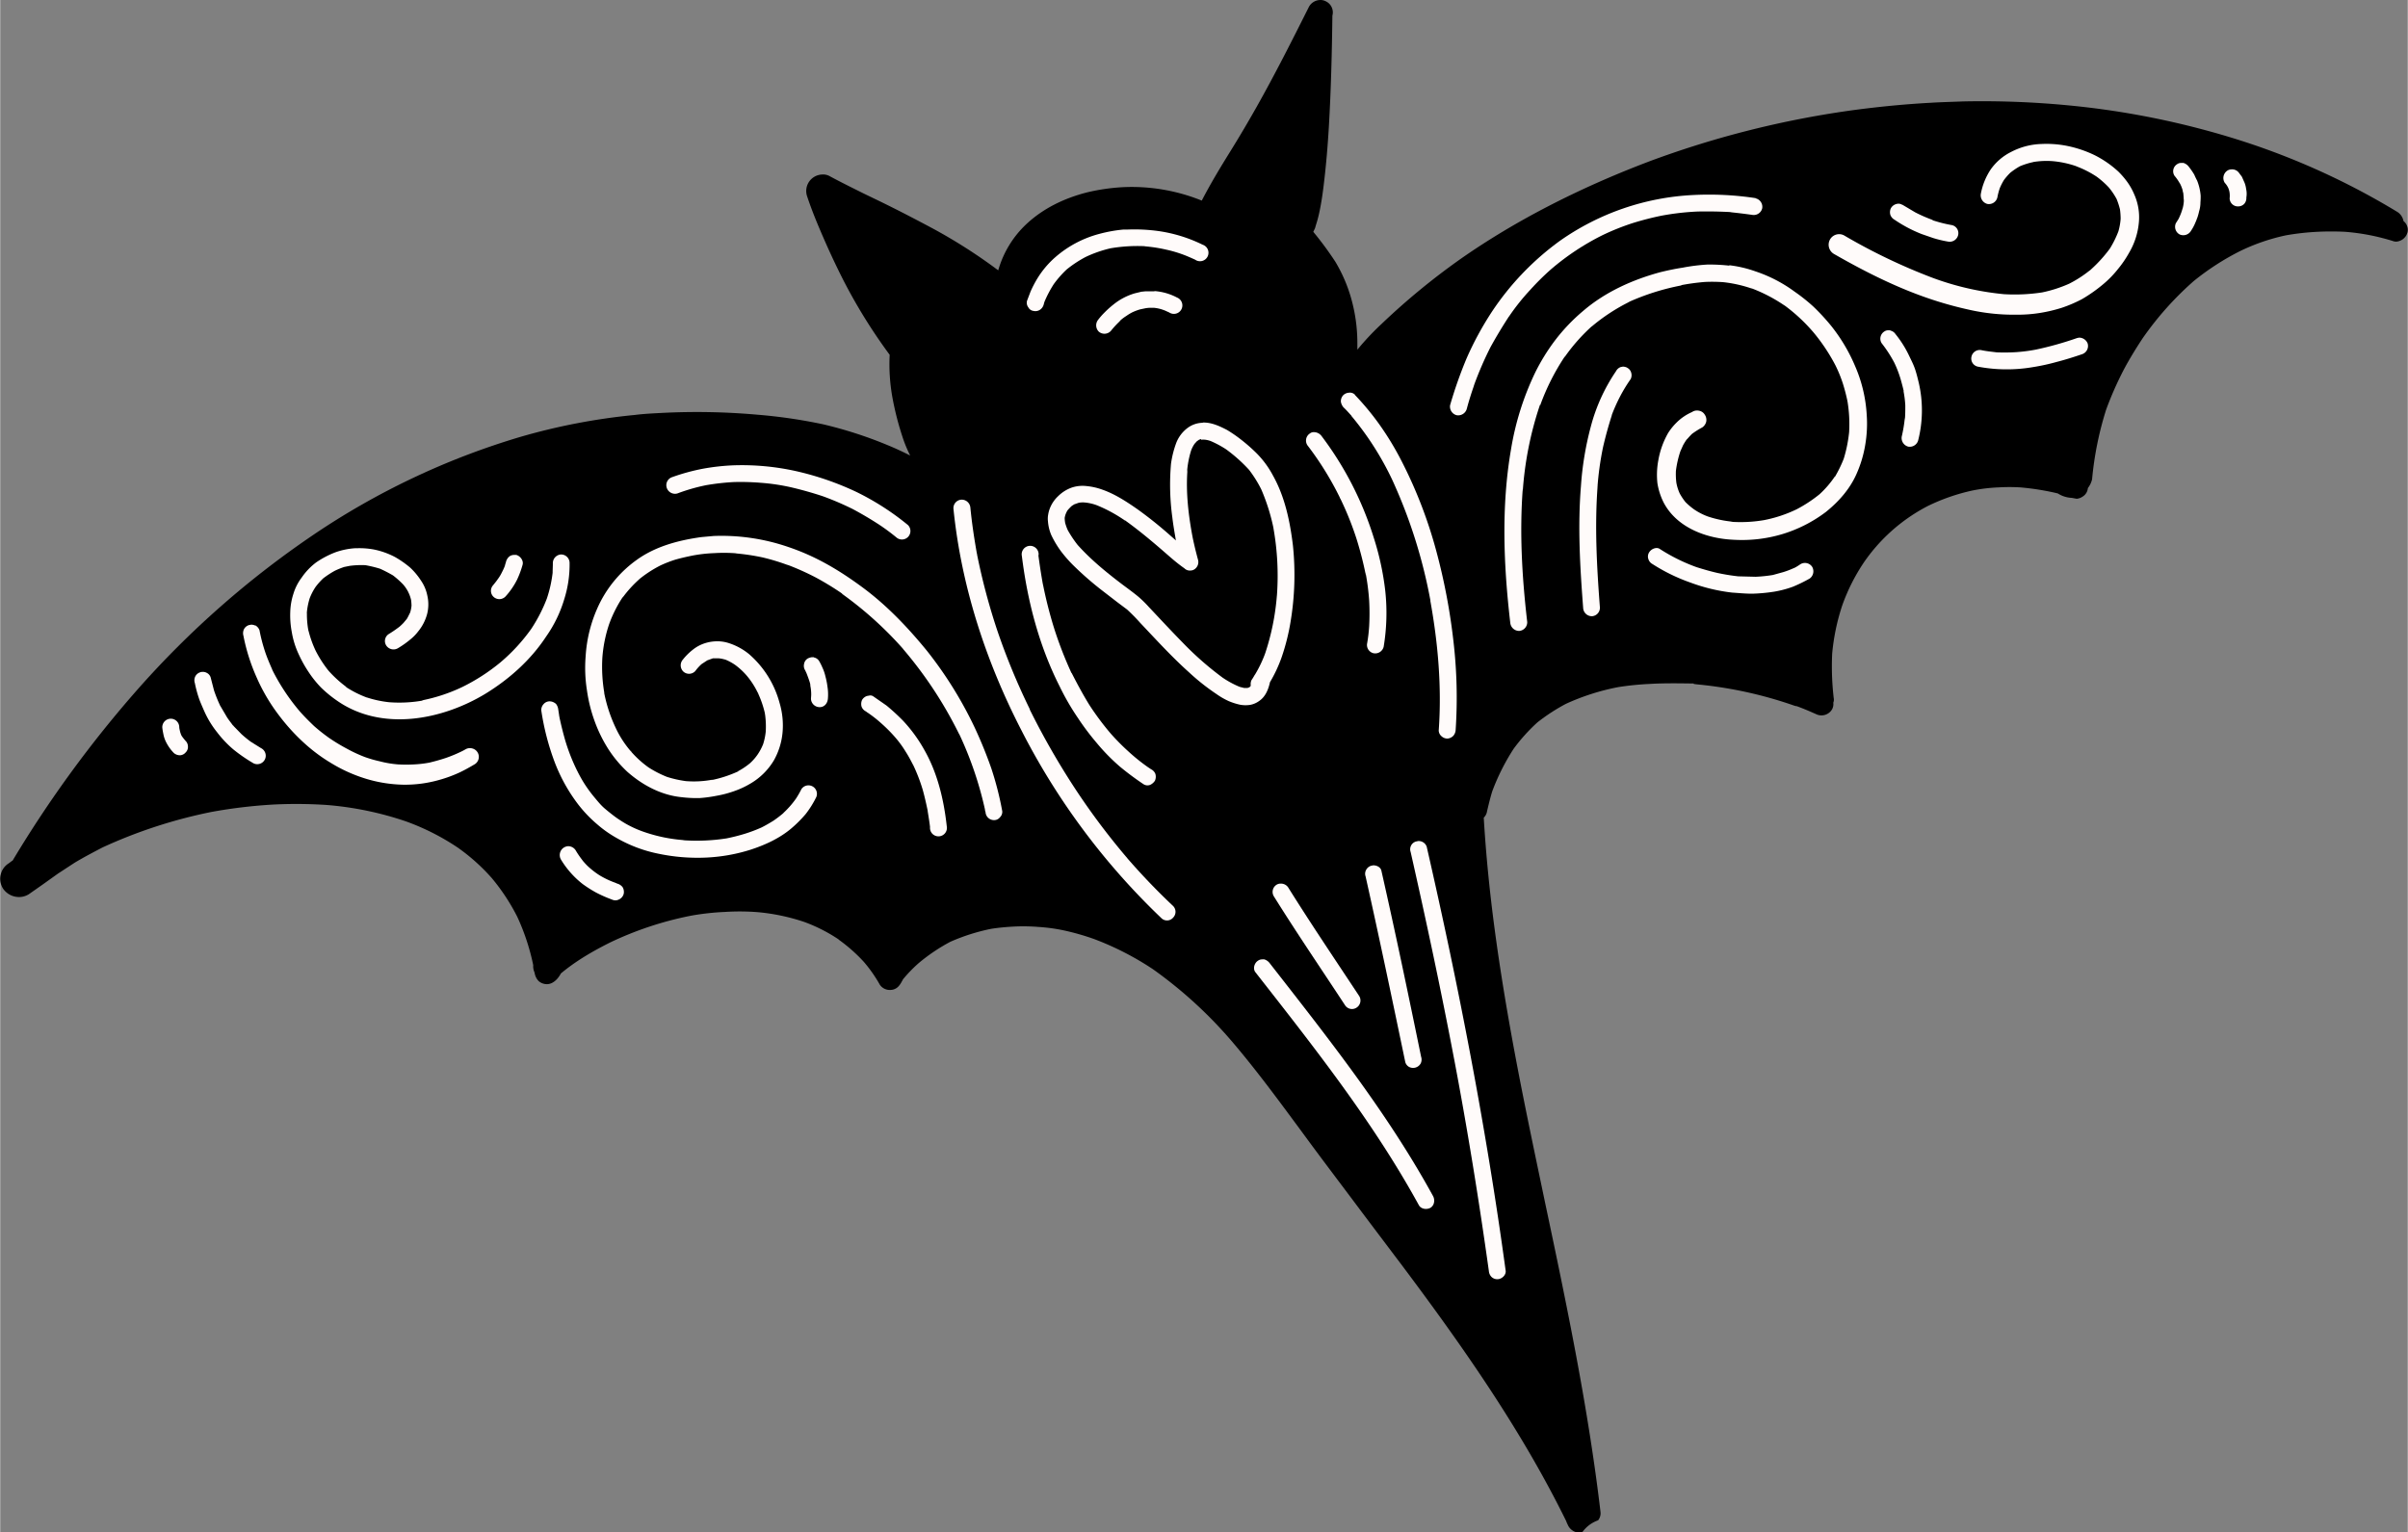<svg xmlns="http://www.w3.org/2000/svg" width="1080" height="687.5" viewBox="-0.011 -0.012 1080.026 687.641" style=""><rect x="-0.011" y="-0.012" width="1080.026" height="687.641" fill="#808080" stroke="none"/><g><title>hlwn67_222967778</title><g data-name="Layer 2"><path d="M591.9 0a5.2 5.2 0 0 1 2.8.6 5.5 5.5 0 0 1 2.9 6.4c-.2 16-.6 33.1-1.6 50.1-.5 8.4-1.2 16.8-2.2 25.1-.5 4.3-1.1 8.5-2 12.8q-.6 2.9-1.5 5.7l-.5 1.7-.8 1.7h.1a152.4 152.4 0 0 1 9.8 13.3 67.7 67.7 0 0 1 7.4 17.5 73.5 73.5 0 0 1 2.5 19v3a118.9 118.9 0 0 1 10.9-11.6 311.9 311.9 0 0 1 35.8-29.4c24.1-16.8 52.4-31.4 84-43.4a429.2 429.2 0 0 1 93.3-23.3c10.8-1.4 22-2.5 33.3-3.1 4.8-.3 9.6-.4 14.4-.6a405.1 405.1 0 0 1 47.6 1.8 370.8 370.8 0 0 1 77.1 15.8 327.8 327.8 0 0 1 70 31.9 6.2 6.2 0 0 1 2.9 4.2 5 5 0 0 1 1.8 5 5.6 5.6 0 0 1-4.9 4.2 3.9 3.9 0 0 1-1.5-.2 97 97 0 0 0-21.7-4.2c-4.1-.2-8.2-.2-12.2 0a113.7 113.7 0 0 0-14.3 1.6 89.9 89.9 0 0 0-20.4 7 115.7 115.7 0 0 0-20.9 13.5 141.9 141.9 0 0 0-23 25.8c-2.9 4.4-5.8 9.1-8.3 13.8a153.7 153.7 0 0 0-8 18.1 148.2 148.2 0 0 0-6.3 31.2 9.9 9.9 0 0 1-1.9 4 4.9 4.9 0 0 1-2.3 3.8 5.6 5.6 0 0 1-2.7 1l-2.2-.4a12.7 12.7 0 0 1-6.3-2 116.3 116.3 0 0 0-16.7-2.7 83.4 83.4 0 0 0-10 0 75 75 0 0 0-11.6 1.4 88.6 88.6 0 0 0-19.9 6.9 78.7 78.7 0 0 0-28.6 25.1 86 86 0 0 0-9.9 19.6 96.4 96.4 0 0 0-4.5 21.6 122.8 122.8 0 0 0 .7 20 3.4 3.4 0 0 1-.2 2 4.9 4.9 0 0 1-.5 2.9 5.5 5.5 0 0 1-7.1 2.3c-2.9-1.3-5.9-2.6-9-3.7h-.4c.1 0 .4 0 .4.1l-.7-.2a184.9 184.9 0 0 0-43.7-9.6l-1.6-.2v-.2c-7-.1-13.7-.2-20 .2a129 129 0 0 0-13.8 1.4 102.4 102.4 0 0 0-23.5 7.5 84.2 84.2 0 0 0-12.9 8.4 79.7 79.7 0 0 0-10.6 11.8 97.5 97.5 0 0 0-9.6 19.1c-.9 2.9-1.6 5.9-2.3 8.8a5.1 5.1 0 0 1-1.5 3c1.9 32.1 6.4 65.9 14.6 109.3 4 21.2 8.5 42.3 12.9 63.4 9.6 45.3 19.4 92.2 24.9 139.1a5.1 5.1 0 0 1-1.1 3.5 14.7 14.7 0 0 0-7 5.2l-1.3.2a4.5 4.5 0 0 1-2.8-.6 5.9 5.9 0 0 1-2.6-3 8.4 8.4 0 0 1-.6-1.4c-20.3-41.4-47.3-79.6-73.6-114.7l-17.8-23.6c-7.9-10.6-15.9-21.1-23.8-31.8l-3.6-4.9c-9.9-13.4-20-27.2-31-40.1a196 196 0 0 0-35.6-32.6 130.7 130.7 0 0 0-26.3-13.5 110.5 110.5 0 0 0-13.6-3.9 78.8 78.8 0 0 0-12-1.6h.2a86.9 86.9 0 0 0-11.4-.1c-3.3.2-6.5.5-9.6 1a89.7 89.7 0 0 0-18.2 5.8 81.7 81.7 0 0 0-14 9.4 62.9 62.9 0 0 0-7.2 7.4c-1.1 2.1-1.8 3.2-3 4a5 5 0 0 1-2.6.8 5.4 5.4 0 0 1-4.8-2.3 63.2 63.2 0 0 0-7.2-10.3 72 72 0 0 0-10.9-9.7l-.6-.5a72.2 72.2 0 0 0-15.2-7.7 91.1 91.1 0 0 0-20.9-4.4 103 103 0 0 0-14.7-.1 113.7 113.7 0 0 0-15.3 1.7 152.4 152.4 0 0 0-36.2 12c-9.4 4.7-16.2 9-22.1 13.9-1.5 2.9-3.8 4.7-6 4.8a5.6 5.6 0 0 1-4-1.4 6.8 6.8 0 0 1-1.8-3.8 6.5 6.5 0 0 1-.6-3.3 99.6 99.6 0 0 0-7.2-21.8 91.7 91.7 0 0 0-11.4-17.3 87.9 87.9 0 0 0-15.3-13.7 106.6 106.6 0 0 0-23.1-11.7 146.5 146.5 0 0 0-35.7-7.4 207.6 207.6 0 0 0-23.7-.2 226.1 226.1 0 0 0-27.8 3.3 220.9 220.9 0 0 0-49.1 16c-4.2 2.2-8.4 4.4-12.4 6.8l-7.5 4.9-7 5-6 4.2a8.2 8.2 0 0 1-4 1.3 8.7 8.7 0 0 1-7.6-3.7 8.2 8.2 0 0 1-1.1-6.3 8 8 0 0 1 3.6-5.1l2-1.5h-.1a522.6 522.6 0 0 1 56.4-77.1 417 417 0 0 1 77.9-68.5 336.4 336.4 0 0 1 93.1-44.2 279.8 279.8 0 0 1 51.5-9.9c3.9-.5 7.9-.7 11.8-.9a306.6 306.6 0 0 1 43.5.8 232.2 232.2 0 0 1 29.3 4.3 187.3 187.3 0 0 1 28.8 9.3c3.4 1.4 6.9 3 10.2 4.7a58.3 58.3 0 0 1-3.5-8.5 133.3 133.3 0 0 1-4.5-17.7 83.7 83.7 0 0 1-1.2-19 241.9 241.9 0 0 1-21.5-34.9c-2.9-5.8-5.7-11.8-8.3-17.8s-5-11.7-7.3-18.6a7.4 7.4 0 0 1 6.7-9.6 6 6 0 0 1 3.6.8c5 2.7 10.1 5.2 15.1 7.7l5.8 2.8c8.1 3.9 16 8 23.9 12.2a238.3 238.3 0 0 1 30.7 19.5 45.3 45.3 0 0 1 13-21.1c7.2-6.6 16.3-11.2 26.9-13.9a90.3 90.3 0 0 1 15.6-2.3 83.7 83.7 0 0 1 35.8 6c4.2-8.1 8.6-15.3 13-22.4s7.9-13.1 11.7-19.8c8.1-14.4 15.7-29.4 23.4-44.8a5.9 5.9 0 0 1 4.8-3"></path><path d="M607.7 177.1a3.1 3.1 0 0 0-2.6-.9 4 4 0 0 0-2.7 1.2 4 4 0 0 0-1 2.8 5.2 5.2 0 0 0 1.2 2.6c1.3 1.2 2.4 2.5 3.6 3.8h-.1a133.8 133.8 0 0 1 18.3 28.6 229.7 229.7 0 0 1 17.2 54.4c0-.1-.1-.1-.1-.2 3.5 19.3 5.2 38.9 3.8 58.4a3.5 3.5 0 0 0 1.3 2.6 3.8 3.8 0 0 0 2.7 1 4.1 4.1 0 0 0 2.6-1.3 4.5 4.5 0 0 0 1-2.7 219.3 219.3 0 0 0-1-39.7 272.6 272.6 0 0 0-7.6-40.1 204.1 204.1 0 0 0-15.2-39.8 132.6 132.6 0 0 0-10.6-17.6 120.1 120.1 0 0 0-10.8-13m16.6 37.7l-.2-.3z" fill="#fffbfa"></path><path d="M435.2 227.8c.7 7.2 1.8 14.4 3.1 21.6a4.3 4.3 0 0 0-.2-1.1 285.2 285.2 0 0 0 9.1 34.4 299.3 299.3 0 0 0 14.7 35.6h-.1a340.7 340.7 0 0 0 19.8 34.7 313.8 313.8 0 0 0 24.1 32.2l-.2-.2a296 296 0 0 0 20.5 21.4 3.7 3.7 0 0 1 .2 5.3 3.6 3.6 0 0 1-5.3.3 313.3 313.3 0 0 1-62.8-84.3c-16-31-27-64.8-30.5-99.5a3.8 3.8 0 0 1 3.6-4 3.9 3.9 0 0 1 4 3.6" fill="#fffbfa"></path><path d="M353.7 245.5a92 92 0 0 0-33.7-5l-5.5.5c-10.1 1.4-20.4 4.1-28.8 10.1a53 53 0 0 0-16.6 19.2 62.3 62.3 0 0 0-6.5 24.3 64.3 64.3 0 0 0 .6 15.2 67.3 67.3 0 0 0 3.3 13.4 63.6 63.6 0 0 0 6.4 13.1 53.7 53.7 0 0 0 8.4 10c6.8 6 15.2 10.5 24.3 11.4a56.3 56.3 0 0 0 8.2.4 59.9 59.9 0 0 0 7.4-1 48.4 48.4 0 0 0 8.3-2.2 39.4 39.4 0 0 0 7.2-3.4 29.6 29.6 0 0 0 10.4-10.4 31.3 31.3 0 0 0 3.8-12 35.2 35.2 0 0 0-1.3-13.7 44.1 44.1 0 0 0-13.7-21.9 27.7 27.7 0 0 0-9.6-5.1 16.7 16.7 0 0 0-5.9-.6 17.9 17.9 0 0 0-5.1 1.1 16.9 16.9 0 0 0-4.7 2.7 26.2 26.2 0 0 0-4.4 4.4 3.9 3.9 0 0 0 .3 5.4 3.8 3.8 0 0 0 5.3-.3 20.6 20.6 0 0 1 2.8-3.1l2.6-1.7 2.5-.9h2.6a12.3 12.3 0 0 1 3.2.7l-.9-.4a23.8 23.8 0 0 1 5 2.6 30.8 30.8 0 0 1 5.3 4.9 35.7 35.7 0 0 1 5 7.8c0-.1-.1-.3-.1-.4l.2.5a.8.8 0 0 1 .2.4c0-.1-.1-.2-.2-.3a45.3 45.3 0 0 1 3.1 9.2.6.6 0 0 1-.1-.4 1.3 1.3 0 0 0 .1.6.4.4 0 0 0 .1.3.4.4 0 0 1-.1-.3 39.7 39.7 0 0 1 .3 7.7 27.5 27.5 0 0 1-1.2 5.7 24.2 24.2 0 0 1-2.4 4.5 22.3 22.3 0 0 1-3.5 4 31.7 31.7 0 0 1-5.4 3.6h.2a55.2 55.2 0 0 1-12.3 4l1-.3a45.1 45.1 0 0 1-12.2.7 49.7 49.7 0 0 1-8.5-1.9 48.7 48.7 0 0 1-8.2-4.2 45.1 45.1 0 0 1-14.9-18 66.3 66.3 0 0 1-5.1-15.6c0 .1.1.1.1.2a69.6 69.6 0 0 1-.9-15.8 61.2 61.2 0 0 1 3.1-15.3 57.2 57.2 0 0 1 5.8-11.6.3.3 0 0 0-.1.2c0-.1.1-.2.2-.3l.3-.5c0 .2-.1.2-.1.3a52.9 52.9 0 0 1 7.5-8.2l-.4.3a53.3 53.3 0 0 1 9.8-6.4 54.6 54.6 0 0 1 6.7-2.6c2.5-.7 5.1-1.3 7.6-1.8a64 64 0 0 1 9.7-1.1 70.7 70.7 0 0 1 10.3.1h-.7a98 98 0 0 1 12.1 1.8 94.6 94.6 0 0 1 11.8 3.6l-.9-.4a116.8 116.8 0 0 1 13 5.8 128.1 128.1 0 0 1 11.8 7.2h-.1l.4.3.3.2h-.1a164 164 0 0 1 26.6 24l.4.4h-.1a183.4 183.4 0 0 1 25.1 38.1l-.2-.4.3.6.2.3c-.1-.1-.1-.1-.1-.2a161.3 161.3 0 0 1 11.5 33.9 2.2 2.2 0 0 1-.1-.8 4.7 4.7 0 0 0 .3 1.7 3.8 3.8 0 0 0 3.9 3.6 3.3 3.3 0 0 0 2.6-1.3 3.4 3.4 0 0 0 1-2.7 142.2 142.2 0 0 0-4.9-19.2 196.9 196.9 0 0 0-7.5-18.4 178.3 178.3 0 0 0-21.4-34.4c-8.5-10.4-17.9-20.3-28.7-28.3s-21.2-14.1-33.3-18.2m-57.6 8.3l-.6.3.6-.3m-22.7 25.4c0 .1-.1.3-.1.4s.1-.3.1-.4M314.4 298.2zm-31.7 38.6a1.8 1.8 0 0 1 .5.7l-.5-.7m59.3-2.4c0 .1-.1.2-.1.3s.1-.2.1-.3m-11.2 11.8l-.6.3.6-.3M430.2 329.3a.3.3 0 0 0-.1-.2l.2.3h-.1M340 311.2c0-.1 0-.1-.1-.1s.1.1.1.2m64.7-20.4l.3.4-.3-.3m-26.8-24.3l-.3-.2.5.4c0-.1-.1-.1-.2-.2m-98.9 1.6l.3-.3-.2.2h-.1" fill="#fffbfa"></path><path d="M167.8 246.6a35.5 35.5 0 0 0-8-.6h-.7a32.9 32.9 0 0 0-8.7 1.8 41.5 41.5 0 0 0-8.6 4.5 28.8 28.8 0 0 0-6.6 6.9 22.9 22.9 0 0 0-3.7 7.3 28.7 28.7 0 0 0-1.4 8.1 39.9 39.9 0 0 0 .7 9.1 38 38 0 0 0 3.1 9.9 55.1 55.1 0 0 0 4.4 7.9 47.7 47.7 0 0 0 5.6 7 53.6 53.6 0 0 0 6.9 5.7c20 14.2 47.3 9 67-3 10.7-6.6 20.2-15.1 27.1-25.6a57.4 57.4 0 0 0 8.1-16.7 51.5 51.5 0 0 0 2.4-16.5 3.8 3.8 0 0 0-3.9-3.6 3.9 3.9 0 0 0-3.6 4c0 1.4-.1 2.8-.1 4.2a57.3 57.3 0 0 1-2.6 11.6 70 70 0 0 1-7 13.6 81.4 81.4 0 0 1-13.8 15 87.1 87.1 0 0 1-17.2 11.1 76.2 76.2 0 0 1-18.2 6h.8a60.5 60.5 0 0 1-15.3.8 48.5 48.5 0 0 1-9.9-2.1l.5.2-.5-.2h-.1a46.5 46.5 0 0 1-9.2-4.6l.5.3-.5-.3-.3-.2h.2a52.6 52.6 0 0 1-7.8-7.1c.1.1.1.1.1.2s0-.2-.1-.2l-.5-.6.4.5a53.1 53.1 0 0 1-5.8-9 47.4 47.4 0 0 1-3.4-9.8 4.3 4.3 0 0 1 .2 1.1 39.9 39.9 0 0 1-.7-9.1 4.1 4.1 0 0 1-.1 1.1 31.4 31.4 0 0 1 1.3-6.8 25.7 25.7 0 0 1 2.7-5.2 30.7 30.7 0 0 1 3.4-3.8 42.1 42.1 0 0 1 5.2-3.4 36.9 36.9 0 0 1 4.2-1.7l2.5-.5a40.6 40.6 0 0 1 7-.3 52.8 52.8 0 0 1 6.6 1.6 63.6 63.6 0 0 1 5.8 3 40.9 40.9 0 0 1 4.4 3.9 15.8 15.8 0 0 1 3.7 7.1 22.8 22.8 0 0 1 .2 2.6 15.9 15.9 0 0 1-.6 3c-.5 1-.9 1.9-1.5 2.9l-1.5 1.8a27.3 27.3 0 0 1-2.5 2.3l.7-.6a51.1 51.1 0 0 1-4.8 3.3 3.7 3.7 0 0 0-1.1 5.2 3.9 3.9 0 0 0 5.3 1.1 42.1 42.1 0 0 0 5.5-3.9 19.9 19.9 0 0 0 3.5-3.6 20.7 20.7 0 0 0 4-7.8 17.5 17.5 0 0 0 .1-8.2 18 18 0 0 0-2.8-6.7 30.7 30.7 0 0 0-4.9-5.9 44.8 44.8 0 0 0-6.7-4.7 35.3 35.3 0 0 0-9.4-3.4m2.3 8.5l-.5-.2zM183.1 265.6v.3a.4.4 0 0 1-.1-.3m62.4 2.2l-.3.8.3-.8m-103.8 24.6a.3.3 0 0 1 .1.2.3.3 0 0 0-.1-.2m82.9 4.7zm-16.8 11l-.5.2.5-.2M155.2 308.2a.1.1 0 0 1 .1.1h-.1zm-7.8-7.1a.1.1 0 0 0-.1-.1c.1 0 .1 0 .1.1" fill="#fffbfa"></path><path d="M539.3 189.7a11.7 11.7 0 0 0-6.9 2.5 15.3 15.3 0 0 0-4.8 6.4 44.1 44.1 0 0 0-2.4 9.5 108 108 0 0 0 .6 24.1c.4 3.4 1 6.8 1.6 10.3l-2.5-2.2a182.3 182.3 0 0 0-14.6-11.7c-5-3.5-10.2-6.9-15.9-8.9a29.2 29.2 0 0 0-7.1-1.6 15.4 15.4 0 0 0-6.4.6 16.5 16.5 0 0 0-6.4 4 14.7 14.7 0 0 0-3.6 5.3 13.8 13.8 0 0 0-.8 2.9 10 10 0 0 0-.1 3 19.4 19.4 0 0 0 1.5 6.2 44.2 44.2 0 0 0 4.3 7.2 58.8 58.8 0 0 0 5.2 6 143.7 143.7 0 0 0 13.1 11.5l7 5.4 4.4 3.3a83.8 83.8 0 0 1 5.9 6c7.1 7.5 14.1 15.2 21.8 22.1a98.8 98.8 0 0 0 12.5 9.9 32.6 32.6 0 0 0 5.4 3.1 29.1 29.1 0 0 0 5 1.6 13.6 13.6 0 0 0 4.5.1 9.8 9.8 0 0 0 4.2-1.8c2.8-1.9 4.1-5.2 4.8-8.4a62.5 62.5 0 0 0 5.2-11.1 96.3 96.3 0 0 0 4-15.8 127.9 127.9 0 0 0 1.1-34.4c-1.3-10.8-3.6-21.9-9-31.5a42 42 0 0 0-8.1-10.7 76.8 76.8 0 0 0-6.9-5.9 61.5 61.5 0 0 0-5.6-3.8c-3.3-1.7-6.9-3.4-10.7-3.3zm-1 7.6l-.2.2.2-.2m.4 0a10.8 10.8 0 0 1 1.8 0 11.4 11.4 0 0 1 2.5.6 45.8 45.8 0 0 1 6.9 3.7 69.1 69.1 0 0 1 10.3 9.2 53.9 53.9 0 0 1 5.5 8.8 89.3 89.3 0 0 1 5.6 18l-.2-.9a121.6 121.6 0 0 1 1.6 30.7v-.2a109 109 0 0 1-5.3 26.1 55.4 55.4 0 0 1-4.4 9.2l-.4.6a23.9 23.9 0 0 1-1.3 2.1 4.3 4.3 0 0 0-.3 2.5l-.5.6-.4.2-.6.2H558l-2-.5a42.8 42.8 0 0 1-7.6-4.1 141.4 141.4 0 0 1-18-15.8c-5.1-5.2-10.2-10.7-15.2-16a51 51 0 0 0-4.7-4.6c-2.3-1.9-4.8-3.7-7.2-5.5-7.1-5.4-14-11-20-17.7a50.5 50.5 0 0 1-4.4-6.6 19.6 19.6 0 0 1-1.2-3.4 14.9 14.9 0 0 1-.2-2.1 9.4 9.4 0 0 1 .4-1.6 13 13 0 0 1 .8-1.7 19.4 19.4 0 0 1 2-2.1l1.1-.7 2-.7a10.1 10.1 0 0 1 3-.1 21.1 21.1 0 0 1 5.1 1.2 64.5 64.5 0 0 1 12.4 6.7l-.4-.3.6.4h.1c5.3 3.8 10.3 7.9 15.2 12.1s7.4 6.6 11.4 9.4a3.4 3.4 0 0 0 2.7 1 3.3 3.3 0 0 0 1.9-.6 3.9 3.9 0 0 0 1.5-4.3c-1-3.7-1.9-7.4-2.6-11a4.4 4.4 0 0 0 .2 1c-1.9-10-3.1-20.3-2.3-30.4l-.2 1a43.1 43.1 0 0 1 1.8-9.5 13 13 0 0 1 1.6-3.1l1-1.1 1-.7.9-.3m26.8 21.9l.2.3-.2-.3m-86.4 9.5l-.3.4.3-.4m-1.4 6.1c0 .2.1.5.1.7s-.1-.5-.1-.7m5.7 9.9l.4.6-.4-.6m84.1 48.6c0 .1-.1.2-.1.3s.1-.2.1-.3m-7.3 15.6l-.2.2.2-.2m-.2.2zm-55.5-75.1h-.2l.3.2h-.1" fill="#fffbfa"></path><path d="M592.7 195.6a4.3 4.3 0 0 0-3.5-1.7 2.7 2.7 0 0 0-1.7.6 3.8 3.8 0 0 0-1.1 5.3 139.4 139.4 0 0 1 21.9 41.6 157.2 157.2 0 0 1 4.3 16.7c0-.4-.1-.7-.1-1a104.2 104.2 0 0 1 1.6 12.5 106.5 106.5 0 0 1 0 11.3 70 70 0 0 1-.9 7.7 3.8 3.8 0 0 0 2.8 4.5 3.9 3.9 0 0 0 4.6-2.9 92.5 92.5 0 0 0 .7-25.2 124.5 124.5 0 0 0-5.2-23.9 148.9 148.9 0 0 0-23.4-45.5m8.3 27.7v.4c0-.1-.1-.2-.1-.4" fill="#fffbfa"></path><path d="M465.8 249.1a3.8 3.8 0 1 0-7.5.4c2.5 20.2 7.7 40.2 16.9 58.4a111.3 111.3 0 0 0 8.2 14.2 115 115 0 0 0 8.5 11.3 88.4 88.4 0 0 0 10.5 10.7 129.6 129.6 0 0 0 10.5 7.8 3.3 3.3 0 0 0 2.9.3 5.1 5.1 0 0 0 2.2-1.9 4.4 4.4 0 0 0 .2-3 3.9 3.9 0 0 0-1.9-2.1l-1.5-1a85.4 85.4 0 0 1-8.8-7.1 99.4 99.4 0 0 1-7.9-8 123.3 123.3 0 0 1-9.6-12.9c-2.7-4.4-5.2-9-7.6-13.7 0 .1.1.2.1.3s-.1-.4-.2-.5l-.2-.4v.2a175.2 175.2 0 0 1-7.9-20.4 191.2 191.2 0 0 1-5-19.8 1.7 1.7 0 0 1 .1.7q-1.2-6.7-2.1-13.5M480.8 302.5a.8.8 0 0 0-.2-.4v.4" fill="#fffbfa"></path><path d="M357 211.4a111.8 111.8 0 0 0-28.3-2.6 99.9 99.9 0 0 0-13.4 1.5 91.9 91.9 0 0 0-13.9 3.8 3.8 3.8 0 0 0-2.4 4.8 3.9 3.9 0 0 0 4.8 2.5 84.4 84.4 0 0 1 13.9-3.9l-1 .2a104.6 104.6 0 0 1 12.4-1.4 113.5 113.5 0 0 1 11.7.3h-.1a91.5 91.5 0 0 1 14.7 2.2c4.6 1.1 9.2 2.4 13.7 3.9a129.7 129.7 0 0 1 13.3 5.7q6 3.2 11.7 6.9a94.1 94.1 0 0 1 8.1 6 3.8 3.8 0 0 0 5-5.7 117.6 117.6 0 0 0-23.2-14.9 130.7 130.7 0 0 0-27-9.3m37.2 23.9" fill="#fffbfa"></path><path d="M249.1 315.7a4.2 4.2 0 0 0-2.8-1 3.6 3.6 0 0 0-2.6 1.3 3.9 3.9 0 0 0-1 2.7 112.9 112.9 0 0 0 6.1 23.5 75.4 75.4 0 0 0 10.5 18.8 58.5 58.5 0 0 0 8.4 8.8 51.5 51.5 0 0 0 8.6 6.1 62.2 62.2 0 0 0 19.1 7.2 85.2 85.2 0 0 0 21.4 1.7 77.6 77.6 0 0 0 19.7-3.5c6.5-2.1 13.1-5.1 18.4-9.6a55.3 55.3 0 0 0 6.4-6.4 43.3 43.3 0 0 0 4.8-7.7 3.8 3.8 0 0 0-6.7-3.5 41.9 41.9 0 0 1-2.4 4.2 40.4 40.4 0 0 1-5.8 6.6l.3-.2a53.2 53.2 0 0 1-4.7 3.6c-1.8 1.1-3.5 2.1-5.3 3a66.1 66.1 0 0 1-7.4 2.8 84.1 84.1 0 0 1-8.3 2.1 87.6 87.6 0 0 1-19.8.8h1a70.1 70.1 0 0 1-18.2-3.7 47.5 47.5 0 0 1-7.3-3.2c-1.5-.8-2.9-1.7-4.4-2.7s-3.9-2.9-5.8-4.5-3.3-3.4-4.9-5.3a59 59 0 0 1-5-7c-1.2-2-2.3-4.1-3.3-6.2a87.3 87.3 0 0 1-4.6-12c-1.1-3.8-2-7.5-2.8-11.3a3 3 0 0 1 .2 1l-.6-3.9a4.8 4.8 0 0 0-1.2-2.6m9 29l.2.3-.2-.3m18.4 22.5l.5.3-.5-.3m65.4 3.9" fill="#fffbfa"></path><path d="M114.4 280.7a4.3 4.3 0 0 0-1.9-.4l-1 .2a3.8 3.8 0 0 0-2.2 1.9 4.2 4.2 0 0 0-.2 2.9 85.5 85.5 0 0 0 5.8 18.4 82.5 82.5 0 0 0 8.1 14.5c6.7 9.5 15.1 18 25.1 24a67.8 67.8 0 0 0 16.5 7.4 61.4 61.4 0 0 0 16 2.5 55.9 55.9 0 0 0 16.2-2.1 59.7 59.7 0 0 0 9.5-3.5c2.3-1.1 4.4-2.3 6.6-3.6a3.9 3.9 0 0 0-1.3-7.1 3.9 3.9 0 0 0-3 .5l-1.1.6a64.1 64.1 0 0 1-7.6 3.2c-2.4.8-4.9 1.5-7.4 2.1a50.5 50.5 0 0 1-6.8.8q-3.6.2-7.2 0a46.4 46.4 0 0 1-8.3-1.4 54.6 54.6 0 0 1-6.6-1.9 64 64 0 0 1-8-3.7 83 83 0 0 1-8.1-4.9 81.9 81.9 0 0 1-6.7-5.3c-2.3-2.2-4.6-4.5-6.7-6.9a.1.1 0 0 0 .1.1 92.9 92.9 0 0 1-11.9-17.9c-1.3-3-2.6-5.9-3.6-9a74.7 74.7 0 0 1-2.4-9.3 4.1 4.1 0 0 0-1.9-2.2m7.5 19.5c.1.2.1.4.2.6a1.4 1.4 0 0 1-.2-.6" fill="#fffbfa"></path><path d="M231.5 249c1.8.5 3.4 2.6 2.8 4.5a41.7 41.7 0 0 1-2.5 6.7 33.7 33.7 0 0 1-5.1 7.4 3.8 3.8 0 0 1-5.3.3 3.7 3.7 0 0 1-.3-5.3c.7-.9 1.4-1.7 2-2.6a18.1 18.1 0 0 0 2-3.3 24.3 24.3 0 0 0 1.6-3.7l-.4.9c.2-.7.5-1.3.6-1.9a4.6 4.6 0 0 1 1.6-2.4 3.6 3.6 0 0 1 2-.6h1" fill="#fffbfa"></path><path d="M92.6 301.9a3.4 3.4 0 0 0-2-.4 1.8 1.8 0 0 0-1 .2 3.7 3.7 0 0 0-2.1 1.8 3.9 3.9 0 0 0-.2 3 53.8 53.8 0 0 0 2.1 7.6c.7 1.8 1.5 3.6 2.3 5.4a42.9 42.9 0 0 0 5.6 9.1 48.3 48.3 0 0 0 7.3 7.7 71.7 71.7 0 0 0 9 6.2 3.8 3.8 0 1 0 3.4-6.8l-4.5-2.8a50.3 50.3 0 0 1-4.3-3.5l-3.9-4c-1-1.4-2.1-2.7-2.9-4.1s-1.9-3.2-2.8-4.8l.3.6-.4-.7c0-.1 0-.2-.1-.2a.1.1 0 0 1 .1.1 62.9 62.9 0 0 1-2.6-6.5l-1.5-5.8a3.4 3.4 0 0 0-1.8-2.1m11.8 23.5l.4.5a1 1 0 0 1-.4-.5m-5.8-8.9c0-.1-.1-.1-.1-.2a.1.1 0 0 1 .1.1" fill="#fffbfa"></path><path d="M258.1 381.5a4 4 0 0 0-3.5-1.8 4.4 4.4 0 0 0-1.9.7 4 4 0 0 0-1.1 5.4 40.5 40.5 0 0 0 9.7 10.9 57.2 57.2 0 0 0 5.8 3.7 58.3 58.3 0 0 0 7.2 3.2 4.1 4.1 0 0 0 1.9.4 4.4 4.4 0 0 0 1.9-.7 3.8 3.8 0 0 0 1.6-2.3 4.2 4.2 0 0 0-.5-2.9 4.5 4.5 0 0 0-2.4-1.6l-.9-.4a37 37 0 0 1-5.4-2.4 26.1 26.1 0 0 1-2.8-1.7 36.5 36.5 0 0 1-4.3-3.5 35.8 35.8 0 0 1-2.6-2.9l.7.8a39.1 39.1 0 0 1-3.4-4.9m16.8 14.3l.6.2-.6-.2" fill="#fffbfa"></path><path d="M365 294.9h-.9a5.3 5.3 0 0 0-1.9.6 3.5 3.5 0 0 0-1.6 2.4 3.7 3.7 0 0 0 .5 2.9l.6 1.3c.5 1.3 1 2.6 1.4 3.9s.3 1.4.4 2.2a3 3 0 0 0-.2-1 20.2 20.2 0 0 1 .5 4.3c0 .8-.1 1.5-.1 2.2a3.9 3.9 0 0 0 4.1 3.6c2.1-.1 3.4-1.9 3.5-4a21.6 21.6 0 0 0-.1-4.4l-.3-2.1c-.2-1.1-.4-2.1-.7-3.2a19.8 19.8 0 0 0-1.4-4.1 24.4 24.4 0 0 0-1.4-2.8 3.5 3.5 0 0 0-2.4-1.7m-3.2 7.3l.3.5-.3-.5" fill="#fffbfa"></path><path d="M391.7 312.5a2.3 2.3 0 0 0-1.8-.4l-1.1.2a4 4 0 0 0-2.2 1.8 4.4 4.4 0 0 0-.2 3 3.9 3.9 0 0 0 1.9 2.1l1.1.8-.2-.2.4.3.4.3-.4-.3a57.3 57.3 0 0 1 6 4.8 66.3 66.3 0 0 1 5.3 5.3 47.5 47.5 0 0 1 5.4 7.3c1.3 2 2.4 4.2 3.5 6.3a78.3 78.3 0 0 1 4 10.5c.9 3.2 1.6 6.4 2.3 9.7a4.4 4.4 0 0 1-.2-1c.4 2.7.9 5.4 1.2 8.1a3.8 3.8 0 1 0 7.5-.4c-1.3-11.8-4.1-23.7-10-34.1a66.6 66.6 0 0 0-9.6-13.2 94.6 94.6 0 0 0-7.4-6.8l-5.9-4.1m17.9 30.8a.4.4 0 0 1 .1.3c0-.1-.1-.2-.1-.3m-20-23.2" fill="#fffbfa"></path><path d="M775.7 119.2a80.4 80.4 0 0 0-9.8-.5 83.6 83.6 0 0 0-11.2 1.4c-3.3.5-6.6 1.2-9.9 2-12.6 3.4-24.8 8.9-34.7 17.4a82.8 82.8 0 0 0-12.6 13.2 90.7 90.7 0 0 0-8.8 14.2 126.6 126.6 0 0 0-11 34.9c-4.4 25.6-3.3 51.9-.3 77.7a4 4 0 0 0 4 3.6 3.9 3.9 0 0 0 3.6-4c-2.3-19.9-3.5-39.8-2-59.8v1.1a154.1 154.1 0 0 1 7.5-38.1v.2c0-.1.1-.2.1-.4s.1-.4.2-.5v.3a101.6 101.6 0 0 1 11.3-22.3 1.6 1.6 0 0 0-.3.6 82.4 82.4 0 0 1 12.4-14l-.5.5a84.2 84.2 0 0 1 17.4-11.4l-1 .4a106.4 106.4 0 0 1 24.4-7.7h-.7a100.3 100.3 0 0 1 11-1.5 73 73 0 0 1 8.1.1 58.8 58.8 0 0 1 13.2 3l-.9-.4a70.5 70.5 0 0 1 15.4 8l-.5-.4a76.8 76.8 0 0 1 13.2 12.2l-.5-.6a83.3 83.3 0 0 1 10.4 15.4 60.2 60.2 0 0 1 3.4 8.3 83.3 83.3 0 0 1 2.2 8.6 3 3 0 0 1-.2-1 61.9 61.9 0 0 1 .8 14.2c0-.3.1-.7.1-1a62.6 62.6 0 0 1-2.5 12.9 56.3 56.3 0 0 1-4 8.2v-.2a44.1 44.1 0 0 1-6.9 8 61.8 61.8 0 0 1-10.2 6.7 59.6 59.6 0 0 1-15.3 5l1.1-.2a62.6 62.6 0 0 1-15.6.8h1.2a49.2 49.2 0 0 1-11.4-2.4l.5.2-.5-.2-.6-.2.6.2a28.5 28.5 0 0 1-6-3.1 30.9 30.9 0 0 1-3.9-3.3 26.5 26.5 0 0 1-2.6-3.9 20.6 20.6 0 0 1-1.5-4.8 31.3 31.3 0 0 1-.2-5.3 44.8 44.8 0 0 1 2-8.8l1.2-2.7a30.5 30.5 0 0 1 1.9-3 3.5 3.5 0 0 1-.6.9 36.5 36.5 0 0 1 2.7-3 35.8 35.8 0 0 1 4.6-2.9 4.4 4.4 0 0 0 1.8-2.6 4.2 4.2 0 0 0-.7-3.2 3.7 3.7 0 0 0-2.5-1.7 4 4 0 0 0-3.2.6 22.7 22.7 0 0 0-6.8 4.6 26.4 26.4 0 0 0-3.9 4.8 37.7 37.7 0 0 0-4.4 12.3 35.1 35.1 0 0 0-.4 10.2 29.5 29.5 0 0 0 2.8 8.7c6 11.4 19.4 16.2 31.5 16.7a63.1 63.1 0 0 0 21.6-2.5 62.2 62.2 0 0 0 19.7-10c5.7-4.6 10.7-10.2 13.7-17a53.3 53.3 0 0 0 3.9-12.9 56.5 56.5 0 0 0 .7-13.6 63.8 63.8 0 0 0-5.2-21.9 76.8 76.8 0 0 0-10.6-17.9 95.9 95.9 0 0 0-8.1-8.8 79.6 79.6 0 0 0-8.4-6.7 63.4 63.4 0 0 0-17.5-9.1 54.2 54.2 0 0 0-11.9-2.8m47.8 45.1l.2.4-.2-.4M826.6 206.4l.2-.3zm-73.2 15l.3.5-.3-.5m-62.9-39.1c0-.1.1-.3.1-.4v.4" fill="#fffbfa"></path><path d="M926.9 65.4a47.4 47.4 0 0 0-11.3-.8 31.3 31.3 0 0 0-13.6 3.6 24.7 24.7 0 0 0-9 7.7 29.4 29.4 0 0 0-4.5 11 4 4 0 0 0 2.9 4.6 3.9 3.9 0 0 0 4.5-2.9 28.8 28.8 0 0 1 1.1-4.2 26.1 26.1 0 0 1 1.9-3.7 29.2 29.2 0 0 1 2.8-3.2 32.3 32.3 0 0 1 4.3-2.9 33.1 33.1 0 0 1 6.1-1.9h-.2a36.9 36.9 0 0 1 8.8-.4 44.3 44.3 0 0 1 10.1 2.1l.9.3-.7-.2a44.6 44.6 0 0 1 9.5 4.8 40.4 40.4 0 0 1 5.4 4.8 31.5 31.5 0 0 1 3.5 5.2 35.3 35.3 0 0 1 1.5 4.6 32.2 32.2 0 0 1 .3 4.3 27.5 27.5 0 0 1-1 5.6 45.9 45.9 0 0 1-3.8 7.7 61.9 61.9 0 0 1-8.4 9.3 52.8 52.8 0 0 1-9.9 6.5 58.9 58.9 0 0 1-12.1 3.9 81.7 81.7 0 0 1-17.1.8 126.6 126.6 0 0 1-32.2-7.4 261.9 261.9 0 0 1-39.6-19 4.7 4.7 0 0 0-6.4 2.1 4.8 4.8 0 0 0 2 6.3c12.4 7.1 25.3 13.7 38.7 18.6a164.9 164.9 0 0 0 21.5 6.3 90.8 90.8 0 0 0 21.5 2.3 63.5 63.5 0 0 0 10.7-.8 68.2 68.2 0 0 0 9.7-2.3 60.8 60.8 0 0 0 9.1-3.9 67.5 67.5 0 0 0 8.9-6.2 46.4 46.4 0 0 0 7.3-7.4 48.2 48.2 0 0 0 4.9-7.2 32.4 32.4 0 0 0 4.4-13.8 25.1 25.1 0 0 0-2.1-12.4 28.6 28.6 0 0 0-3-5.4 37.2 37.2 0 0 0-4.1-4.8 46.4 46.4 0 0 0-10.7-7.4 51.9 51.9 0 0 0-12.6-4.2M937.9 120.9l-.7.7a4.6 4.6 0 0 1 .7-.7m-10.4 6.7zm3.5-53.1z" fill="#fffbfa"></path><path d="M847.9 148.2h-1a3 3 0 0 0-1.8.6 3.8 3.8 0 0 0-1.1 5.2 57.6 57.6 0 0 1 5.7 8.8 49.9 49.9 0 0 1 2.8 7.3c.5 1.8 1 3.6 1.4 5.4h-.1a46.6 46.6 0 0 1 .8 6.4c0 2.2 0 4.3-.2 6.5v-1a62.7 62.7 0 0 1-1.4 8.5 4 4 0 0 0 2.9 4.5 3.9 3.9 0 0 0 4.5-2.9 54.9 54.9 0 0 0 .3-25.5c-.5-2.1-1-4.2-1.7-6.3s-1.7-4-2.6-5.9a48.4 48.4 0 0 0-6.2-9.9 3.7 3.7 0 0 0-2.4-1.6m6 27.6a1.3 1.3 0 0 1 .1.6 1.3 1.3 0 0 0-.1-.6" fill="#fffbfa"></path><path d="M744.6 246.4a2.6 2.6 0 0 0-1.7-.5 4.2 4.2 0 0 0-3.3 2.1 3.5 3.5 0 0 0-.2 3 3.7 3.7 0 0 0 1.8 2.1 81.1 81.1 0 0 0 17 8.3 79.7 79.7 0 0 0 18.7 4.5c3 .2 6 .5 9 .5a77.6 77.6 0 0 0 9.8-.9 47.1 47.1 0 0 0 8.4-2.2 66.7 66.7 0 0 0 7.6-3.7 4 4 0 0 0 1.1-5.3 3.9 3.9 0 0 0-5.3-1.1 22.6 22.6 0 0 1-2.6 1.6h-.1l-.5.3.3-.2a38 38 0 0 1-4.7 1.8l-4.7 1.3a64.8 64.8 0 0 1-7.7.8l-7.9-.2a92.8 92.8 0 0 1-9.2-1.5c-3.1-.7-6.2-1.6-9.4-2.6a80.7 80.7 0 0 1-16.4-8.1m60.2 8.4" fill="#fffbfa"></path><path d="M729.9 165a4.6 4.6 0 0 0-2-.5l-1 .2a3.9 3.9 0 0 0-2.1 1.9 80.3 80.3 0 0 0-11.3 24.9 139.4 139.4 0 0 0-4.4 26.6c-1.5 18.3-.4 36.5 1 54.8a3.9 3.9 0 0 0 4 3.6 3.8 3.8 0 0 0 3.5-4c-1.4-18.3-2.4-36.5-1-54.8a3.4 3.4 0 0 1-.1 1 136.7 136.7 0 0 1 2.5-18c1.1-4.8 2.4-9.5 3.9-14.2l.2-.8a1.4 1.4 0 0 1-.2.6 77.5 77.5 0 0 1 3.7-8.3 69.2 69.2 0 0 1 4.8-7.9 3.9 3.9 0 0 0 .2-3 3.4 3.4 0 0 0-1.8-2.1m-7 21.5c.1 0 .1-.1.1-.2v.2h-.1" fill="#fffbfa"></path><path d="M787.5 88.9a139.4 139.4 0 0 0-28.1-1.4 113.4 113.4 0 0 0-59.8 20.6 123.8 123.8 0 0 0-30.4 31.7 142.2 142.2 0 0 0-11.4 21 193.6 193.6 0 0 0-7.4 21 4 4 0 0 0 2.9 4.5 4 4 0 0 0 4.6-2.9c1-3.8 2.2-7.5 3.5-11.2a4.2 4.2 0 0 1-.4 1 157.3 157.3 0 0 1 7.5-17.4q3.8-6.9 8.1-13.5l-.2.2.5-.6a99.1 99.1 0 0 1 9.5-11.9 115.4 115.4 0 0 1 9.3-9.2 112.5 112.5 0 0 1 22.9-15.2 108.8 108.8 0 0 1 13.7-5.5 132.8 132.8 0 0 1 13.8-3.5l-1 .2a115.8 115.8 0 0 1 16.5-1.9c5.2-.1 10.2 0 15.4.3h-1q4.9.5 9.9 1.2a3.9 3.9 0 0 0 4.5-2.9 3.9 3.9 0 0 0-2.9-4.5m-110.9 53.3l.2-.2-.2.2" fill="#fffbfa"></path><path d="M936.4 154.1a4.1 4.1 0 0 0-3.9-2.6l-.9.2a151 151 0 0 1-18.6 5.2l1-.2a74 74 0 0 1-9.6 1.3 86.1 86.1 0 0 1-8.8.1c-2.3-.3-4.6-.5-6.9-1a3.8 3.8 0 0 0-4.4 2.9 3.7 3.7 0 0 0 2.8 4.5 69.5 69.5 0 0 0 24.9.2 93.5 93.5 0 0 0 10.5-2.3c3.9-1 7.7-2.2 11.5-3.5a3.9 3.9 0 0 0 2.4-4.8m-40.8 4" fill="#fffbfa"></path><path d="M979.4 73.1h-1.1a3 3 0 0 0-1.8.6 3.7 3.7 0 0 0-1.1 5.2 19.8 19.8 0 0 1 2.4 3.5 5.9 5.9 0 0 0-.4-.8 15.3 15.3 0 0 1 1.6 3.7 6.1 6.1 0 0 0 .3 1.3c.1 1 .2 2.1.2 3.1a.7.7 0 0 0 .1-.5 17.5 17.5 0 0 1-.5 4l-.6 1.9a28.8 28.8 0 0 1-1.3 3.1l-1.2 1.9a3.9 3.9 0 0 0 1.7 5.1 4 4 0 0 0 5.1-1.7 19.8 19.8 0 0 0 2-3.8c.3-.6.5-1.3.8-2a24.5 24.5 0 0 0 .8-2.9 13.4 13.4 0 0 0 .6-4 29.1 29.1 0 0 0 .1-3 23.2 23.2 0 0 0-1.6-6.8c-.5-.9-.9-1.8-1.3-2.7a32.7 32.7 0 0 0-2.5-3.6 4.8 4.8 0 0 0-2.3-1.6m.1 17.1c0-.1.1-.3 0-.5v.5" fill="#fffbfa"></path><path d="M1004.4 77.7l1.2 1.6 1.2 2.7a11.5 11.5 0 0 1 .7 2.8 9.7 9.7 0 0 1 .1 3.8 3.9 3.9 0 0 1-.9 2.8 3.7 3.7 0 0 1-2.6 1.2 3.7 3.7 0 0 1-4-3.6 10.1 10.1 0 0 0-.1-3 7.5 7.5 0 0 0-.5-1.6c.1 0 .1.1.1.2a9 9 0 0 0-1.7-2.6 4 4 0 0 1 1.1-5.4 3.5 3.5 0 0 1 1.9-.6 3.8 3.8 0 0 1 3.5 1.7" fill="#fffbfa"></path><path d="M80.3 326.1a3.8 3.8 0 1 0-7.6.4c.1 1 .3 2 .5 3a13.6 13.6 0 0 0 1.3 3.7 19.4 19.4 0 0 0 3.4 4.7 4.2 4.2 0 0 0 2.8 1 3.6 3.6 0 0 0 2.5-1.3 3.4 3.4 0 0 0 1-2.7 3.6 3.6 0 0 0-1.2-2.6l-.8-1a7.8 7.8 0 0 1-1-1.5l.4.9a12.1 12.1 0 0 1-1.1-3.2 5.9 5.9 0 0 1-.2-1.4m1.3 4.7l.5.4-.5-.4" fill="#fffbfa"></path><path d="M853.2 91.9a2.9 2.9 0 0 0-1.8-.5 4 4 0 0 0-3.3 2.1 4.2 4.2 0 0 0-.2 2.9 4.1 4.1 0 0 0 1.9 2.2 60.9 60.9 0 0 0 12.1 6.4l5.2 1.8a50.3 50.3 0 0 0 6.7 1.6 3.9 3.9 0 0 0 4.5-2.9 3.7 3.7 0 0 0-2.8-4.5 60.7 60.7 0 0 1-8.4-2.1l.4.2-.5-.2-.4-.2h.3a68.1 68.1 0 0 1-7.8-3.4l-5.9-3.5m13.9 7h-.2c0 .1 0 .1.1.1h.1" fill="#fffbfa"></path><path d="M639.9 379.9c14.4 62.9 26.7 126.2 35.4 190.1.4 2-1.6 3.9-3.5 4a3.7 3.7 0 0 1-2.8-1 4.2 4.2 0 0 1-1.2-2.6c-4.5-32.2-9.7-64.3-15.8-96.3a4.3 4.3 0 0 1 .2 1.1c-5.9-31.1-12.5-62-19.5-92.9a3.7 3.7 0 0 1 .2-2.9 3.6 3.6 0 0 1 2.2-1.8l.9-.2a3.8 3.8 0 0 1 3.9 2.5" fill="#fffbfa"></path><path d="M567.1 430.5a4.8 4.8 0 0 1 2.3 1.6c26.2 33.6 52.8 67.1 73.3 104.5a4.3 4.3 0 0 1 .5 2.9 3.6 3.6 0 0 1-1.5 2.4c-1.7 1-4.3.7-5.3-1.1-20.5-37.4-47.1-71-73.3-104.5-1.3-1.6-.5-4.2 1.1-5.2a3 3 0 0 1 1.8-.6 4.1 4.1 0 0 1 1.1 0" fill="#fffbfa"></path><path d="M619.6 390.8c6.3 27.8 12.1 55.6 17.8 83.4a3.9 3.9 0 0 1-.2 3 3.9 3.9 0 0 1-5.1 1.6 3.6 3.6 0 0 1-1.8-2.2c-5.8-27.8-11.6-55.6-17.8-83.3a3.6 3.6 0 0 1 .2-2.9 3.8 3.8 0 0 1 2.2-1.9l.9-.2c1.6-.1 3.5.8 3.8 2.5" fill="#fffbfa"></path><path d="M577.7 398.1c10.3 16.5 21.2 32.6 31.9 48.8a3.8 3.8 0 0 1-1.1 5.2 3.7 3.7 0 0 1-5.2-1c-10.7-16.3-21.6-32.3-31.9-48.8a3.8 3.8 0 0 1 1-5.2 3.3 3.3 0 0 1 1.9-.6 3.9 3.9 0 0 1 3.4 1.6" fill="#fffbfa"></path><path d="M516.4 103.3a77.1 77.1 0 0 0-10.8-.3h-1.8a63.7 63.7 0 0 0-10.6 1.9 49 49 0 0 0-19.9 10.5 41.5 41.5 0 0 0-7.9 9.3 50.7 50.7 0 0 0-3.2 6.1l-1.6 4.2a3.4 3.4 0 0 0 .6 2.9 3 3 0 0 0 2.3 1.6 3.7 3.7 0 0 0 2.9-.5 4.1 4.1 0 0 0 1.7-2.4l.3-1.1a50.9 50.9 0 0 1 4.2-8 46.4 46.4 0 0 1 5.8-6.6 52 52 0 0 1 8.5-5.6 55 55 0 0 1 11.2-3.9 72.2 72.2 0 0 1 16.1-.9h-1a66.4 66.4 0 0 1 9.8 1.5 56 56 0 0 1 7 2c2 .7 4 1.6 6 2.5a3.8 3.8 0 1 0 3.4-6.7 65.9 65.9 0 0 0-23-6.5m14 10.8l.5.2-.5-.2M473 126.9l-.4.6.4-.6m-4.4 8.1a.8.8 0 0 1-.2.5.8.8 0 0 0 .2-.5" fill="#fffbfa"></path><path d="M517.8 130.7h-4l-1.9.2-2.9.7a27.4 27.4 0 0 0-9.7 5.1 42.5 42.5 0 0 0-3.9 3.5 31.1 31.1 0 0 0-2.9 3.3 4 4 0 0 0 .3 5.3 3.9 3.9 0 0 0 5.4-.3 39.4 39.4 0 0 1 4.4-4.7c-.3.1-.5.4-.8.6a19.8 19.8 0 0 1 3.3-2.6 22.6 22.6 0 0 1 2.6-1.6 23.5 23.5 0 0 1 3.7-1.4l1.9-.4a13.6 13.6 0 0 1 2.9-.3h1.2a16.9 16.9 0 0 1 3.9.8l1.1.4 2 .9a3.8 3.8 0 1 0 3.5-6.7 25.6 25.6 0 0 0-10.1-2.9m4.6 8.7l.9.3-.9-.3" fill="#fffbfa"></path></g></g></svg>